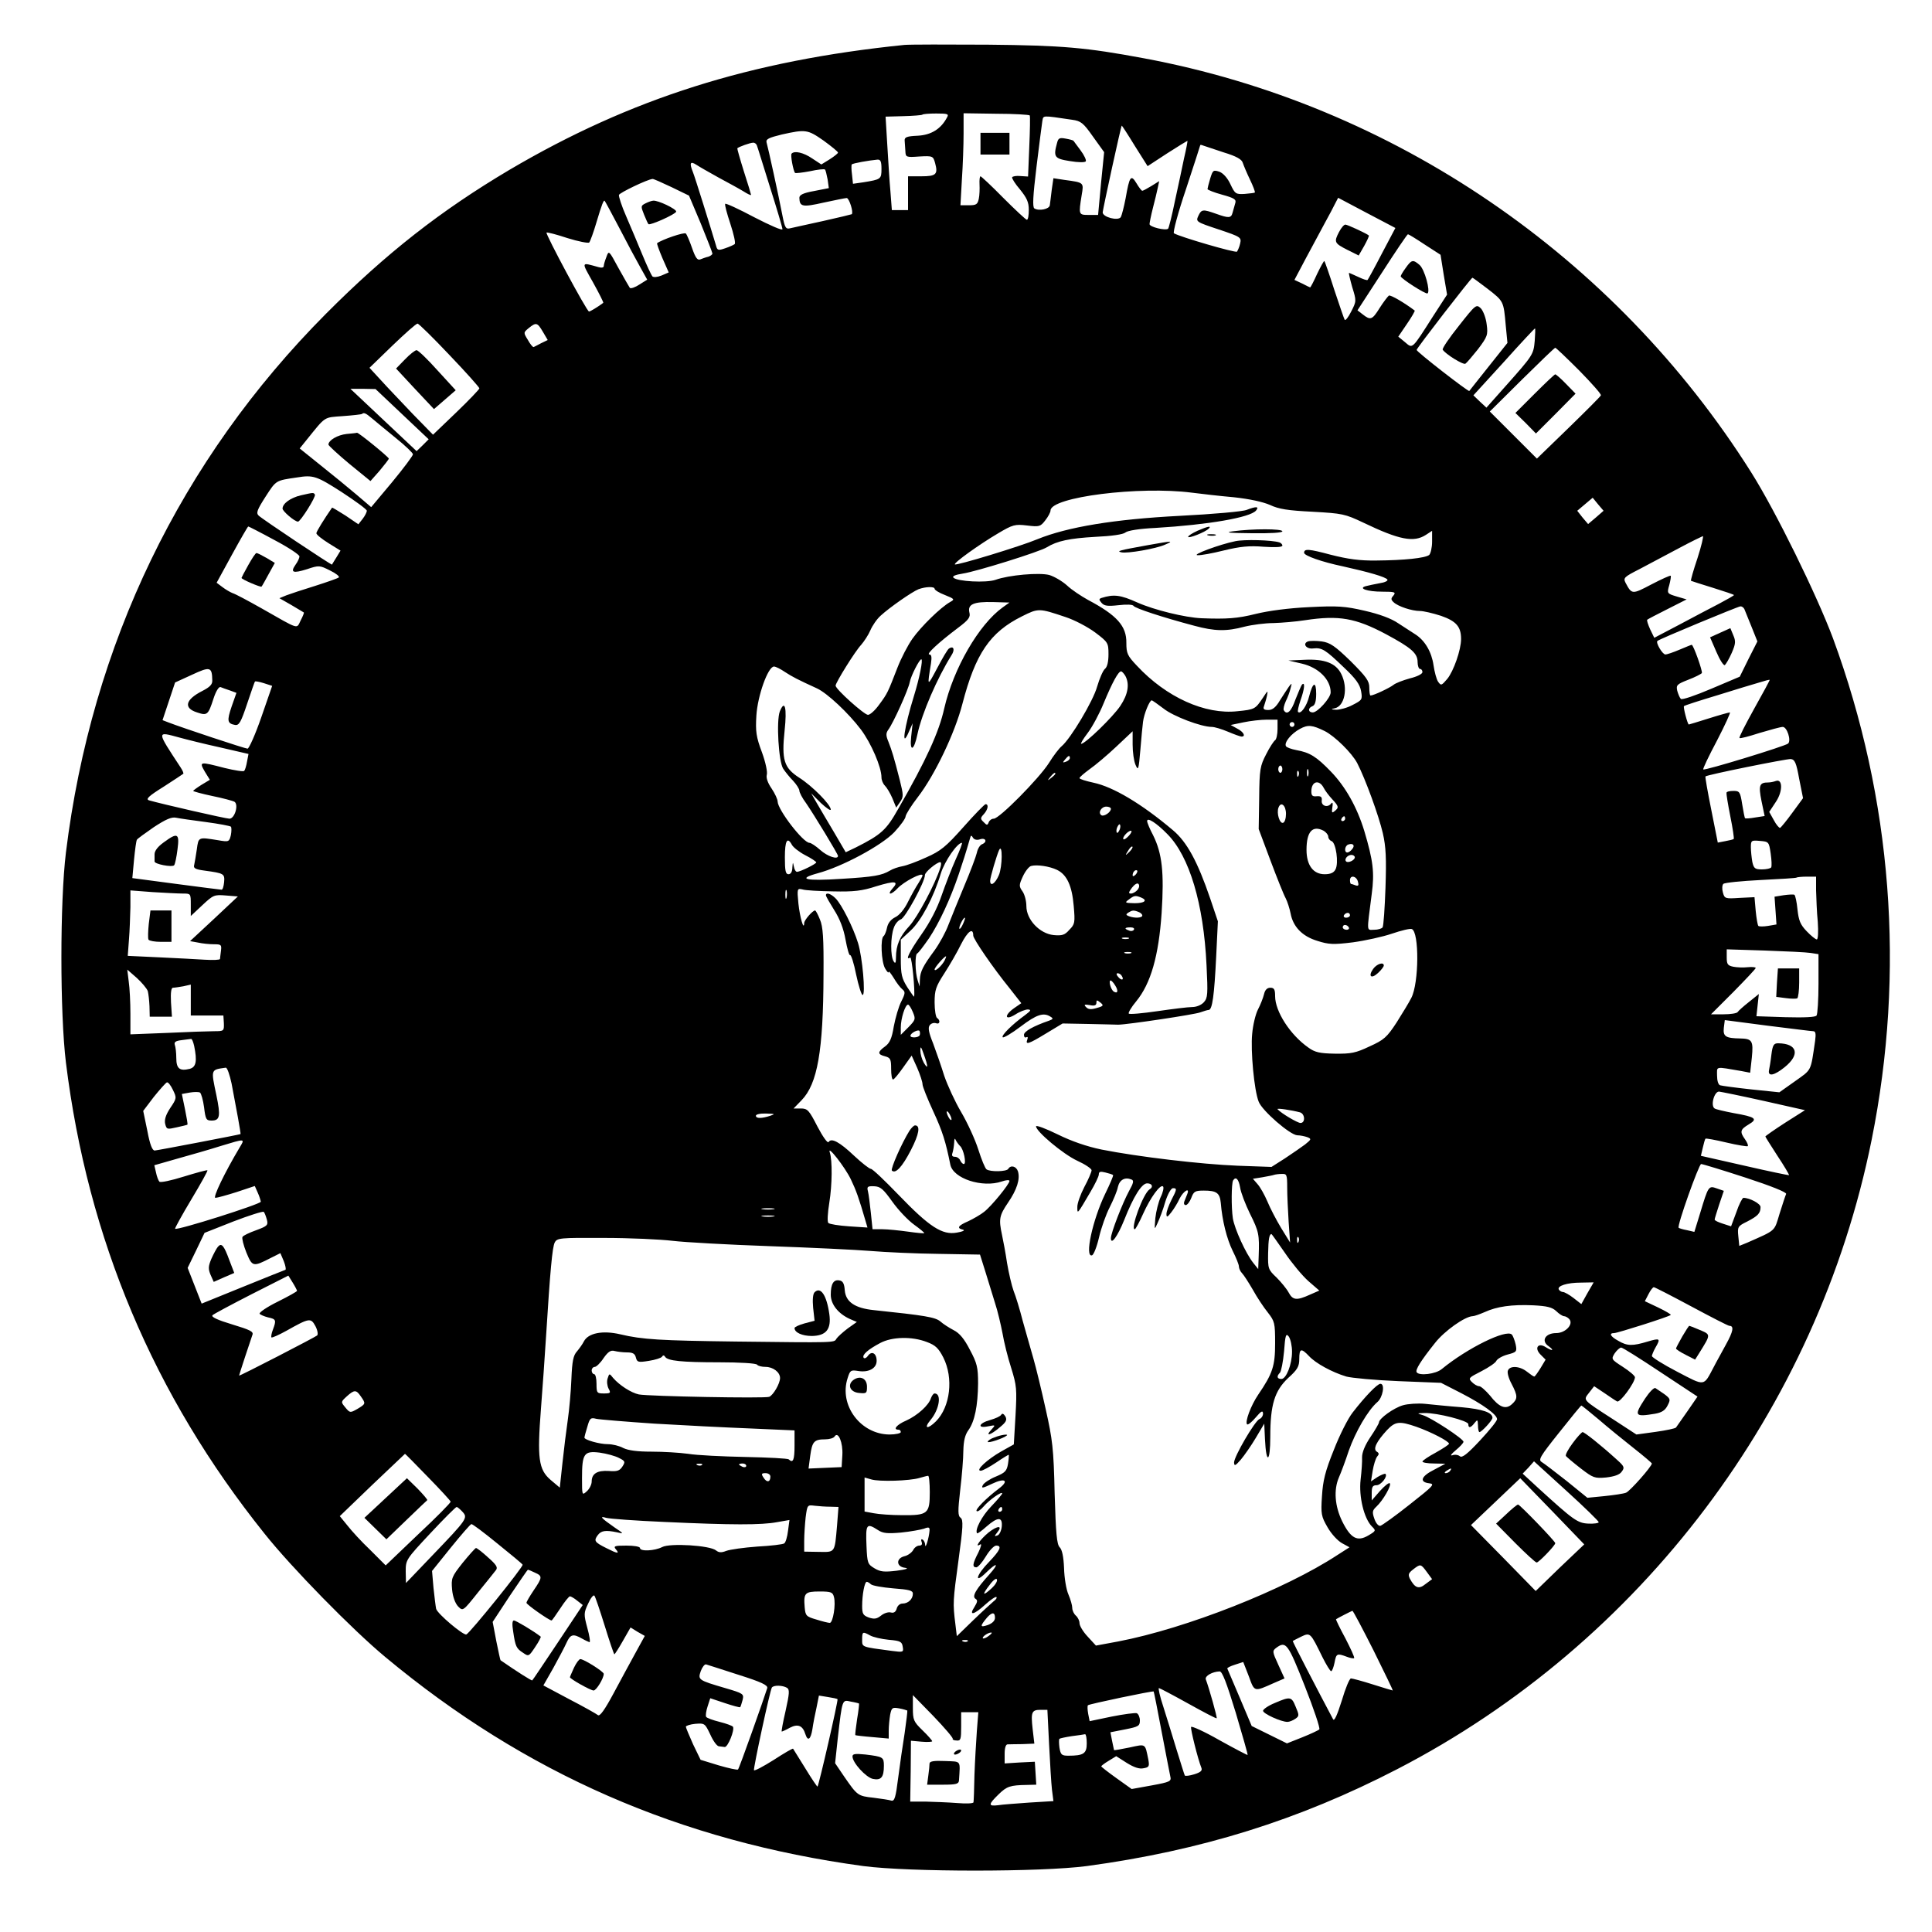 <?xml version="1.0" standalone="no"?>
<!DOCTYPE svg PUBLIC "-//W3C//DTD SVG 20010904//EN"
 "http://www.w3.org/TR/2001/REC-SVG-20010904/DTD/svg10.dtd">
<svg version="1.0" xmlns="http://www.w3.org/2000/svg"
 width="800pt" height="800pt" viewBox="0 0 800 800"
 preserveAspectRatio="xMidYMid meet">
<g transform="translate(0,800) scale(0.1,-0.1)"
fill="#000000" stroke="none">
<path d="M3745 7814 c-639 -65 -1134 -222 -1635 -517 -285 -169 -510 -345
-760 -596 -602 -605 -971 -1369 -1077 -2231 -25 -204 -25 -666 0 -870 90 -729
363 -1377 822 -1950 112 -141 365 -399 500 -511 580 -483 1222 -763 1980 -866
190 -25 735 -25 925 0 473 64 879 191 1285 401 1010 522 1740 1490 1965 2606
140 695 85 1411 -160 2077 -67 179 -236 524 -338 686 -566 898 -1484 1524
-2517 1716 -237 44 -333 53 -645 56 -168 1 -323 1 -345 -1z m176 -301 c-25
-47 -65 -72 -121 -75 -45 -2 -55 -6 -54 -20 1 -10 2 -30 3 -44 1 -25 3 -26 58
-22 55 3 57 2 65 -27 13 -47 4 -55 -57 -55 l-55 0 0 -70 0 -70 -34 0 -33 0 -6
78 c-4 42 -9 129 -13 193 l-7 116 73 2 c41 1 76 4 79 6 2 3 28 5 58 5 48 0 53
-2 44 -17z m343 9 c2 -4 1 -62 -2 -130 l-5 -123 -31 2 c-17 2 -33 -1 -35 -5
-2 -4 13 -28 33 -51 28 -35 36 -52 36 -84 0 -23 -3 -41 -8 -41 -4 0 -48 41
-97 90 -49 50 -92 90 -95 90 -3 0 -5 -15 -4 -33 1 -19 0 -46 -3 -60 -5 -23
-10 -27 -41 -27 l-35 0 6 107 c4 58 7 144 7 190 l0 84 135 -2 c74 0 137 -4
139 -7z m176 -18 c36 -5 46 -13 86 -70 l46 -64 -13 -130 -12 -130 -39 0 c-42
0 -42 1 -29 82 9 53 10 52 -71 63 l-46 7 -7 -48 c-3 -27 -7 -56 -8 -64 -2 -16
-45 -25 -64 -13 -8 6 -6 50 9 173 11 91 22 175 24 188 5 25 -5 25 124 6z m259
-108 l53 -84 81 53 c45 29 83 52 84 52 1 -1 -5 -34 -14 -72 -8 -39 -25 -119
-38 -178 -12 -59 -25 -110 -28 -114 -10 -9 -77 7 -77 19 0 5 6 36 14 67 8 31
17 68 20 83 l6 28 -32 -20 c-18 -11 -35 -20 -38 -20 -3 0 -14 14 -24 31 -23
38 -29 30 -45 -62 -7 -36 -16 -71 -20 -78 -11 -17 -76 0 -75 20 2 19 76 359
79 359 1 0 26 -38 54 -84z m-1289 22 c33 -24 60 -46 60 -50 0 -3 -16 -16 -35
-28 l-34 -21 -38 25 c-35 24 -73 33 -85 20 -6 -5 7 -72 14 -80 3 -2 30 1 62 7
31 7 59 10 62 7 3 -3 7 -21 11 -41 l5 -36 -61 -12 c-45 -8 -61 -16 -61 -28 1
-37 12 -40 100 -20 47 10 90 19 96 19 10 0 29 -59 21 -67 -2 -1 -55 -14 -118
-28 -63 -14 -124 -27 -136 -30 -19 -5 -23 1 -33 52 -15 79 -60 284 -66 304 -3
13 10 19 63 32 99 22 107 21 173 -25z m-276 -20 c3 -7 27 -86 55 -175 28 -88
51 -166 51 -172 0 -7 -52 16 -116 49 -64 34 -118 59 -121 56 -3 -3 7 -40 21
-82 14 -43 23 -81 18 -85 -4 -3 -21 -11 -39 -17 -29 -10 -33 -9 -38 11 -23 77
-88 286 -96 305 -15 37 -11 46 14 30 12 -8 54 -32 92 -53 39 -21 85 -46 103
-57 17 -11 32 -18 32 -15 0 2 -13 46 -30 98 -16 51 -28 94 -27 95 6 6 53 23
65 23 7 1 14 -5 16 -11z m1933 -29 c53 -16 75 -29 79 -43 4 -12 17 -43 30 -70
13 -27 22 -51 20 -53 -1 -2 -20 -4 -42 -6 -37 -2 -40 0 -59 40 -12 26 -30 46
-46 52 -25 8 -27 7 -38 -29 -6 -20 -11 -40 -11 -43 0 -3 27 -14 60 -23 51 -14
60 -20 55 -35 -3 -11 -8 -28 -11 -39 -6 -24 -16 -24 -69 -5 -54 19 -60 19 -73
-9 -11 -24 -9 -25 84 -56 93 -31 95 -33 89 -59 -3 -14 -10 -29 -13 -33 -6 -6
-236 61 -261 76 -5 3 17 86 50 183 32 98 59 180 59 182 0 2 6 1 13 -2 6 -2 45
-15 84 -28z m-1417 -68 c0 -43 -2 -44 -76 -56 l-42 -6 -4 38 c-3 21 -3 40 -1
42 3 5 73 17 106 20 13 1 17 -7 17 -38z m-869 -76 l72 -35 49 -116 c26 -64 48
-120 48 -124 0 -4 -8 -10 -17 -13 -10 -2 -25 -8 -33 -11 -12 -5 -20 6 -34 46
-10 29 -22 57 -26 61 -6 7 -99 -25 -119 -40 -2 -1 8 -29 22 -62 l26 -59 -30
-13 c-18 -7 -33 -8 -38 -3 -4 5 -23 45 -41 89 -18 44 -48 115 -67 159 -19 43
-32 84 -30 89 3 9 117 64 139 66 3 1 39 -15 79 -34z m2941 -275 c-30 -58 -57
-107 -59 -109 -2 -3 -19 3 -38 12 -20 9 -37 17 -39 17 -2 0 4 -26 13 -58 18
-58 18 -59 -4 -102 -12 -24 -24 -39 -27 -34 -3 5 -22 61 -43 124 -20 63 -39
117 -41 119 -2 2 -15 -22 -30 -53 -14 -31 -27 -56 -29 -56 -1 0 -16 7 -33 16
l-32 15 46 87 c26 48 61 114 79 147 18 33 38 70 44 83 l12 23 119 -63 118 -62
-56 -106z m-3157 105 c31 -60 70 -133 86 -161 l29 -52 -32 -20 c-18 -12 -36
-18 -40 -14 -3 4 -24 41 -47 82 -40 74 -40 74 -50 46 -6 -15 -11 -32 -11 -38
0 -6 -9 -8 -22 -4 -73 20 -72 25 -22 -64 25 -45 44 -83 42 -84 -21 -16 -54
-36 -59 -36 -9 0 -181 321 -176 327 3 2 42 -8 87 -23 45 -14 86 -22 90 -18 4
5 18 43 30 84 22 74 30 94 34 88 2 -2 29 -52 61 -113z m3335 -68 l65 -42 13
-82 14 -83 -59 -91 c-88 -138 -83 -133 -115 -106 l-28 23 36 53 c20 29 34 54
32 55 -42 32 -100 66 -107 62 -5 -4 -22 -26 -38 -51 -31 -50 -38 -52 -70 -27
l-22 17 102 157 c56 87 104 158 107 158 3 0 34 -19 70 -43z m260 -183 c67 -52
66 -51 75 -152 l7 -72 -78 -98 c-42 -53 -79 -99 -80 -101 -4 -4 -218 162 -218
170 -1 6 226 299 231 299 2 0 30 -21 63 -46z m-4298 -275 c68 -71 123 -133
123 -137 0 -4 -43 -49 -96 -100 l-96 -92 -85 87 c-46 49 -106 111 -131 139
l-47 51 95 92 c52 50 98 91 104 91 5 0 65 -59 133 -131z m386 97 l20 -34 -27
-13 c-14 -7 -28 -15 -31 -16 -3 -2 -14 11 -24 29 -19 31 -19 31 4 50 30 24 35
23 58 -16z m4107 -37 c-5 -57 -7 -60 -120 -187 l-80 -90 -27 25 -27 26 126
138 c69 77 127 139 129 139 2 0 1 -23 -1 -51z m184 -123 c51 -52 92 -98 90
-103 -2 -5 -63 -66 -135 -136 l-130 -126 -97 97 -98 98 133 132 c73 72 135
132 138 132 3 0 47 -42 99 -94z m-4874 -181 l110 -104 -25 -25 -25 -24 -137
129 -137 129 52 0 52 -1 110 -104z m-124 -18 c14 -12 58 -48 97 -80 40 -32 72
-63 72 -68 0 -6 -39 -58 -86 -115 l-87 -104 -61 52 c-33 28 -100 83 -148 121
l-87 70 29 36 c80 99 69 92 150 98 41 3 77 7 79 9 8 7 16 3 42 -19z m-127
-304 c58 -38 105 -72 105 -78 0 -5 -7 -20 -17 -33 l-18 -23 -53 36 c-30 19
-55 34 -56 33 -32 -46 -65 -99 -65 -106 0 -6 23 -24 50 -41 l50 -31 -17 -28
c-9 -15 -18 -28 -18 -30 -2 -3 -287 187 -304 203 -11 11 -7 23 29 79 44 68 41
66 130 79 67 11 81 6 184 -60z m3521 -3 c39 -5 117 -14 174 -19 65 -7 120 -19
150 -32 36 -17 74 -23 176 -28 124 -7 134 -9 210 -45 150 -72 209 -83 259 -51
l26 17 0 -45 c0 -24 -6 -49 -12 -55 -17 -13 -103 -22 -218 -23 -71 -1 -119 6
-190 24 -90 24 -110 26 -110 8 0 -12 74 -38 160 -56 108 -24 178 -44 185 -55
3 -5 -11 -12 -32 -15 -21 -4 -46 -9 -57 -12 -34 -9 5 -23 68 -23 52 0 57 -2
46 -16 -11 -12 -11 -17 1 -28 18 -17 75 -36 109 -36 14 0 53 -9 87 -20 63 -22
83 -45 83 -96 0 -45 -31 -133 -57 -165 -24 -28 -26 -29 -38 -12 -7 10 -15 41
-19 68 -8 56 -36 103 -75 128 -14 9 -46 30 -71 46 -29 20 -78 38 -139 52 -82
19 -112 21 -230 15 -85 -4 -168 -15 -221 -28 -76 -19 -120 -22 -225 -18 -68 3
-195 34 -265 65 -71 32 -98 35 -149 19 -11 -4 -11 -7 0 -20 11 -13 25 -15 70
-10 34 4 60 3 63 -3 7 -10 119 -47 251 -82 85 -23 133 -24 208 -4 32 8 86 15
120 15 34 1 94 6 132 12 139 21 208 9 334 -58 106 -57 131 -79 131 -116 0 -15
5 -28 10 -28 6 0 10 -6 10 -13 0 -8 -23 -19 -52 -26 -29 -8 -60 -20 -68 -27
-15 -12 -82 -44 -95 -44 -3 0 -5 15 -5 33 0 27 -12 44 -77 109 -65 63 -85 77
-120 82 -23 3 -48 3 -57 0 -24 -9 -7 -33 22 -29 36 4 50 -5 126 -78 50 -47 67
-71 72 -99 6 -35 4 -37 -35 -57 -22 -12 -53 -20 -68 -20 -22 1 -23 3 -7 6 42
8 57 84 28 142 -22 45 -69 63 -152 59 l-67 -3 56 -13 c69 -16 119 -66 119
-119 0 -23 -54 -83 -74 -83 -20 0 -21 19 -1 26 10 4 15 20 15 51 0 54 -14 49
-29 -10 -10 -41 -35 -76 -46 -65 -3 3 2 24 10 48 17 47 20 79 6 65 -4 -6 -16
-34 -27 -62 -17 -49 -35 -66 -48 -44 -3 5 1 21 8 37 8 16 17 40 20 54 6 22 6
23 -6 8 -7 -10 -24 -36 -38 -58 -17 -29 -31 -40 -48 -40 -18 0 -23 4 -18 16 3
9 9 28 12 42 5 25 4 24 -17 -8 -31 -46 -33 -48 -105 -55 -134 -15 -295 58
-416 188 -40 42 -44 52 -44 95 1 69 -38 114 -159 178 -27 15 -67 41 -87 60
-20 18 -53 37 -73 43 -41 11 -168 0 -223 -20 -38 -13 -158 -7 -174 9 -6 6 7
12 39 17 54 8 318 90 348 109 42 26 94 37 200 43 67 3 116 10 125 18 9 8 59
16 125 19 217 13 392 43 416 72 14 17 1 18 -38 3 -15 -7 -140 -18 -278 -25
-271 -14 -465 -46 -590 -97 -69 -29 -335 -110 -341 -104 -6 6 103 84 178 128
62 37 71 39 121 33 50 -6 55 -5 75 21 12 15 22 34 22 41 0 56 368 102 585 74z
m1673 -103 l-32 -27 -23 27 -22 28 32 27 32 27 22 -27 23 -27 -32 -28z m-5472
-93 c57 -30 104 -61 104 -68 0 -6 -7 -22 -16 -34 -23 -33 -11 -37 47 -19 50
17 53 16 95 -5 25 -12 41 -25 37 -29 -5 -4 -48 -19 -98 -35 -49 -15 -103 -33
-119 -39 l-29 -12 49 -28 c27 -16 50 -30 52 -31 2 -1 -4 -16 -13 -33 -18 -36
-2 -41 -162 50 -55 31 -109 60 -120 63 -10 4 -29 15 -42 25 l-24 18 64 117
c35 64 65 116 67 116 2 0 51 -25 108 -56z m5893 -75 c-17 -50 -29 -93 -27 -94
2 -1 42 -14 91 -29 48 -15 87 -28 87 -30 0 -2 -28 -18 -62 -36 -35 -18 -109
-57 -165 -87 l-103 -54 -17 35 c-9 20 -15 38 -12 40 2 2 40 22 84 44 l79 40
-41 12 c-40 12 -41 13 -31 47 5 19 8 37 6 39 -2 2 -38 -14 -80 -36 -80 -42
-81 -42 -107 7 -10 20 -6 24 57 56 37 20 110 58 162 86 52 28 98 50 101 51 4
0 -6 -41 -22 -91z m-3159 -127 c0 -5 19 -17 43 -26 40 -16 41 -18 21 -29 -39
-22 -120 -101 -156 -152 -19 -27 -47 -81 -62 -120 -40 -103 -41 -106 -75 -152
-17 -24 -38 -43 -47 -43 -15 0 -134 106 -134 121 0 12 81 143 106 169 12 14
30 41 38 60 8 19 27 47 43 61 37 34 129 98 156 109 29 11 67 12 67 2z m282
-77 c-99 -71 -204 -253 -242 -418 -22 -99 -75 -215 -191 -417 -49 -87 -70
-106 -175 -159 l-42 -20 -48 82 c-27 45 -59 100 -72 122 l-23 40 40 -40 c23
-21 41 -34 41 -27 0 20 -77 98 -131 132 -63 41 -73 73 -60 196 10 93 1 130
-20 78 -15 -39 -5 -208 14 -237 8 -12 26 -35 41 -50 14 -15 26 -34 26 -41 0
-7 12 -31 28 -52 33 -48 132 -211 132 -218 0 -17 -44 -2 -73 24 -19 17 -39 30
-45 30 -26 0 -131 136 -132 171 0 9 -11 33 -25 54 -16 23 -23 44 -20 56 4 11
-5 53 -20 94 -24 64 -27 86 -23 152 5 82 48 203 73 203 7 0 27 -10 46 -23 31
-20 50 -30 133 -68 42 -20 129 -101 181 -170 42 -56 85 -155 85 -198 0 -11 6
-26 14 -34 8 -8 22 -31 31 -52 l16 -39 16 23 c15 22 14 29 -1 90 -25 98 -33
123 -47 159 -11 26 -11 36 -1 50 22 30 83 166 89 197 5 27 40 95 48 95 8 0 -8
-79 -30 -150 -41 -132 -55 -228 -21 -149 l15 34 -6 -55 c-7 -67 12 -59 26 10
18 85 81 231 141 327 15 23 9 40 -10 28 -6 -3 -28 -41 -50 -83 -41 -77 -41
-77 -25 21 4 27 2 37 -7 37 -14 1 39 50 120 111 44 33 51 44 46 63 -8 34 18
45 98 43 l68 -2 -28 -20z m3071 -7 c3 -7 16 -40 30 -74 l24 -60 -37 -73 -36
-73 -118 -50 c-66 -28 -121 -47 -126 -42 -5 5 -11 20 -15 34 -5 23 -1 27 45
45 29 11 54 24 57 28 4 7 -35 117 -42 117 -2 0 -24 -9 -50 -20 -26 -11 -52
-20 -59 -20 -12 0 -41 49 -33 56 6 7 332 142 343 143 7 1 14 -5 17 -11z
m-2811 -33 c37 -12 92 -41 123 -64 53 -40 55 -43 55 -90 0 -31 -5 -53 -15 -61
-8 -7 -22 -39 -32 -73 -16 -59 -110 -216 -147 -247 -10 -8 -34 -39 -53 -70
-41 -64 -205 -230 -228 -230 -9 0 -18 -7 -21 -15 -5 -13 -8 -13 -21 1 -14 13
-14 17 1 33 17 19 21 41 7 41 -4 0 -46 -43 -92 -95 -72 -81 -94 -99 -153 -125
-37 -17 -82 -34 -100 -37 -17 -3 -40 -11 -51 -18 -34 -20 -66 -26 -200 -34
-150 -10 -187 -1 -99 23 101 27 263 114 317 170 26 28 47 57 47 66 1 8 23 44
51 80 70 91 153 265 184 385 54 208 114 297 247 363 68 34 70 34 180 -3z
m-3533 -262 c1 -17 -10 -28 -41 -44 -71 -36 -79 -71 -22 -89 42 -14 46 -11 68
57 10 31 22 50 29 48 7 -3 24 -9 39 -14 l27 -10 -20 -57 c-20 -59 -18 -70 15
-76 16 -2 24 12 49 87 17 50 31 92 33 93 1 2 18 -1 37 -7 l34 -11 -45 -130
c-25 -72 -51 -130 -57 -130 -10 0 -269 86 -326 108 l-26 10 26 78 26 78 70 32
c75 35 83 33 84 -23z m3781 18 c18 -34 11 -76 -21 -124 -30 -45 -145 -157
-162 -157 -4 0 8 20 27 45 19 25 49 81 66 123 36 87 61 132 72 132 4 0 12 -9
18 -19z m2604 -135 c-36 -65 -64 -119 -61 -122 2 -3 40 7 83 21 44 13 87 25
96 25 18 0 36 -57 22 -69 -13 -11 -346 -113 -351 -107 -3 2 23 56 57 120 33
64 57 116 53 116 -4 0 -44 -11 -88 -25 -44 -14 -81 -25 -82 -25 -5 0 -24 72
-20 76 2 3 65 23 138 45 74 23 152 47 174 53 22 7 41 12 43 11 1 -1 -28 -55
-64 -119z m-2446 0 c40 -32 156 -76 200 -76 11 0 41 -9 67 -20 26 -11 51 -20
56 -20 19 0 8 20 -18 33 l-27 15 53 11 c28 6 72 11 96 11 l45 0 0 -39 c0 -22
-5 -43 -10 -46 -6 -4 -23 -30 -37 -58 -25 -48 -28 -62 -29 -181 l-2 -129 49
-131 c27 -72 55 -142 63 -156 7 -14 16 -42 20 -62 10 -55 48 -95 111 -114 47
-15 66 -16 147 -6 51 7 124 23 162 36 38 13 75 22 82 19 31 -12 30 -223 -2
-285 -9 -18 -37 -64 -61 -102 -40 -61 -52 -72 -112 -99 -57 -27 -76 -31 -144
-30 -63 1 -83 6 -109 25 -76 53 -138 150 -138 213 0 28 -4 35 -20 35 -13 0
-22 -9 -26 -27 -4 -16 -15 -44 -25 -63 -10 -19 -21 -65 -24 -101 -7 -69 8
-234 27 -281 14 -37 130 -138 160 -139 12 0 31 -4 42 -8 17 -7 16 -9 -10 -30
-16 -12 -54 -38 -84 -58 l-55 -35 -140 5 c-151 6 -413 37 -564 67 -62 13 -123
34 -182 63 -49 24 -89 39 -89 33 0 -21 112 -115 170 -142 33 -15 60 -33 60
-40 0 -6 -13 -38 -30 -69 -16 -31 -30 -69 -29 -84 0 -29 -1 -31 54 63 19 32
35 65 35 73 0 12 7 13 27 8 16 -4 30 -8 32 -11 2 -2 -13 -37 -33 -78 -52 -108
-86 -264 -54 -254 7 3 20 36 29 75 9 39 29 95 44 124 15 30 31 67 34 84 7 30
29 42 56 31 11 -4 9 -14 -10 -48 -27 -50 -75 -173 -75 -195 0 -31 28 8 55 75
39 99 73 152 95 152 21 0 27 -15 10 -25 -26 -16 -81 -166 -61 -165 3 0 19 29
34 63 31 69 72 125 83 114 4 -4 0 -24 -10 -44 -9 -20 -19 -59 -22 -87 -4 -50
-4 -50 9 -21 8 17 23 56 32 88 10 32 24 57 32 57 17 0 17 -4 -7 -50 -11 -22
-20 -47 -20 -57 0 -15 4 -14 20 7 11 14 27 40 35 58 16 31 43 47 31 17 -3 -8
-9 -22 -12 -30 -3 -8 -1 -15 6 -15 6 0 17 14 23 30 10 27 16 30 52 30 53 0 66
-10 70 -51 6 -74 25 -149 49 -198 14 -28 26 -57 26 -65 0 -8 6 -21 13 -28 7
-7 27 -38 45 -69 17 -31 45 -73 62 -94 28 -36 30 -43 30 -127 0 -94 -10 -125
-70 -213 -30 -44 -56 -113 -46 -123 4 -3 20 10 36 29 22 26 29 30 30 16 0 -10
-7 -20 -15 -23 -19 -8 -105 -155 -105 -180 1 -16 5 -14 28 12 15 18 43 58 62
90 l35 59 3 -65 c5 -105 22 -97 22 11 0 133 18 190 74 243 39 35 46 48 46 79
0 44 8 46 41 11 27 -29 94 -66 154 -84 22 -6 119 -15 216 -19 l176 -7 84 -43
c89 -46 147 -88 148 -107 1 -7 -31 -46 -70 -88 -53 -57 -75 -74 -84 -66 -7 6
-21 8 -31 4 -11 -3 -5 5 14 21 17 14 32 30 32 35 0 12 -134 100 -168 110 -26
8 -26 8 7 9 52 1 181 -32 181 -46 0 -18 10 -16 26 5 12 15 13 14 14 -10 0 -16
3 -28 6 -28 9 0 54 49 54 59 0 22 -40 36 -128 44 -54 4 -121 11 -151 14 -30 3
-72 0 -92 -6 -38 -11 -99 -55 -99 -71 0 -4 -16 -32 -35 -60 -23 -34 -35 -64
-35 -84 1 -17 -2 -59 -6 -93 -8 -70 14 -161 47 -194 17 -17 17 -18 -15 -37
-46 -27 -73 -12 -108 58 -31 63 -36 131 -14 182 8 18 27 68 41 111 28 79 79
167 118 201 23 19 33 76 13 76 -13 0 -64 -53 -115 -119 -19 -24 -54 -93 -78
-155 -36 -89 -45 -127 -49 -191 -5 -74 -3 -84 23 -129 16 -28 42 -56 60 -66
l31 -17 -50 -32 c-218 -143 -626 -304 -908 -358 l-92 -17 -34 37 c-19 20 -34
45 -34 56 0 10 -7 24 -15 31 -8 7 -15 21 -15 32 0 10 -7 35 -16 56 -9 20 -17
69 -18 109 -2 47 -8 76 -18 86 -12 12 -16 57 -21 224 -4 185 -9 223 -37 348
-17 77 -40 172 -51 210 -11 39 -31 108 -44 155 -12 47 -29 103 -38 125 -8 22
-20 74 -27 115 -6 41 -16 94 -21 117 -14 65 -11 80 25 133 37 54 51 98 41 130
-7 21 -30 27 -40 10 -7 -12 -75 -13 -90 -2 -6 4 -21 41 -34 82 -13 41 -45 111
-71 155 -26 44 -57 112 -70 150 -12 39 -33 99 -46 134 -19 47 -22 66 -14 76 6
8 18 11 26 8 16 -6 19 12 4 22 -5 3 -10 32 -10 64 0 51 5 66 40 120 22 34 54
89 70 122 27 53 50 70 50 35 0 -14 82 -134 152 -220 l47 -60 -29 -20 c-43 -30
-40 -54 4 -27 18 12 42 21 52 21 15 -1 13 -5 -11 -23 -54 -39 -100 -85 -93
-92 3 -4 37 16 74 44 66 50 95 60 124 41 12 -7 11 -10 -5 -16 -67 -23 -105
-45 -105 -59 0 -9 4 -13 10 -10 6 3 7 -1 4 -9 -9 -24 4 -20 78 25 l68 41 107
-2 c60 -1 115 -3 123 -3 36 0 317 42 340 51 14 5 30 10 35 10 15 1 23 59 31
222 l7 145 -32 95 c-52 152 -96 234 -155 283 -129 109 -247 179 -328 196 -32
7 -58 15 -58 19 0 4 19 20 42 37 23 16 73 58 110 93 l68 64 0 -55 c0 -31 5
-68 12 -84 11 -26 13 -21 20 62 4 50 9 102 11 116 4 33 27 89 36 89 3 0 25
-16 49 -34z m542 -66 c0 -5 -4 -10 -10 -10 -5 0 -10 5 -10 10 0 6 5 10 10 10
6 0 10 -4 10 -10z m125 -27 c42 -21 113 -91 135 -133 34 -66 89 -217 106 -290
13 -57 15 -104 11 -226 -3 -84 -8 -158 -12 -164 -3 -5 -19 -10 -35 -10 -32 0
-31 -16 -10 148 12 89 6 138 -31 262 -30 98 -78 183 -138 245 -60 62 -87 79
-143 89 -21 4 -40 11 -43 16 -9 15 21 52 58 72 33 18 51 16 102 -9z m-4742
-27 c29 -8 105 -27 169 -41 l117 -27 -6 -31 c-3 -18 -8 -35 -12 -39 -3 -4 -40
2 -81 12 -104 27 -106 27 -82 -15 l21 -34 -35 -21 c-19 -12 -34 -23 -34 -25 0
-2 36 -12 79 -21 44 -9 85 -20 92 -24 18 -12 1 -70 -21 -70 -15 0 -281 61
-333 76 -15 5 -1 18 60 56 43 28 80 52 82 54 2 2 -3 14 -11 26 -101 154 -101
150 -5 124z m3687 -85 c0 -5 -7 -12 -16 -15 -14 -5 -15 -4 -4 9 14 17 20 19
20 6z m3020 -86 l16 -80 -44 -60 c-24 -33 -47 -61 -51 -63 -4 -1 -16 13 -26
32 l-19 34 27 41 c30 44 29 98 0 87 -8 -3 -22 -6 -31 -6 -37 0 -41 -12 -28
-77 l13 -62 -39 -6 c-22 -4 -41 -5 -42 -3 -2 1 -7 28 -12 58 -8 51 -11 55 -36
55 -16 0 -29 -3 -29 -8 -1 -4 6 -48 16 -98 10 -49 16 -91 14 -93 -2 -2 -18 -6
-35 -9 l-31 -6 -27 136 c-15 74 -26 137 -24 138 7 7 335 73 353 72 17 -2 23
-15 35 -82z m-2140 40 c0 -8 -4 -15 -8 -15 -5 0 -9 7 -9 15 0 8 4 15 9 15 4 0
8 -7 8 -15z m107 -27 c-3 -7 -5 -2 -5 12 0 14 2 19 5 13 2 -7 2 -19 0 -25z
m-40 0 c-3 -8 -6 -5 -6 6 -1 11 2 17 5 13 3 -3 4 -12 1 -19z m-1007 8 c0 -2
-8 -10 -17 -17 -16 -13 -17 -12 -4 4 13 16 21 21 21 13z m1111 -58 c6 -12 22
-33 35 -47 28 -30 29 -35 10 -50 -11 -9 -12 -6 -9 16 3 16 1 23 -4 17 -14 -20
-42 -12 -40 10 2 16 -3 20 -20 19 -18 -2 -23 2 -23 20 0 42 32 51 51 15z
m-156 -108 c0 -18 -5 -35 -12 -37 -14 -5 -28 40 -19 63 10 27 31 9 31 -26z
m-725 21 c0 -14 -28 -33 -39 -27 -16 10 -1 36 20 36 10 0 19 -4 19 -9z m-3747
-55 c53 -7 100 -16 103 -19 3 -3 3 -19 0 -35 -7 -28 -8 -29 -54 -21 -81 13
-80 14 -87 -38 -4 -27 -9 -56 -11 -65 -4 -13 5 -18 43 -23 81 -11 84 -13 81
-48 -2 -18 -6 -32 -11 -31 -4 0 -89 11 -188 24 l-181 24 7 76 c4 41 9 79 12
83 2 4 34 27 70 52 49 32 73 43 92 39 14 -3 70 -11 124 -18z m4717 14 c0 -5
-5 -10 -11 -10 -5 0 -7 5 -4 10 3 6 8 10 11 10 2 0 4 -4 4 -10z m-736 -64 c91
-92 150 -288 162 -543 6 -120 5 -135 -11 -153 -11 -12 -31 -20 -49 -20 -17 0
-81 -8 -143 -17 -62 -9 -116 -14 -119 -10 -3 3 10 26 31 51 60 73 93 188 105
365 11 169 2 247 -35 322 -14 26 -25 53 -25 59 0 17 38 -7 84 -54z m-198 18
c-4 -9 -9 -15 -11 -12 -3 3 -3 13 1 22 4 9 9 15 11 12 3 -3 3 -13 -1 -22z
m845 -4 c10 -6 19 -17 19 -24 0 -8 6 -16 14 -19 18 -7 30 -91 16 -117 -7 -14
-21 -20 -45 -20 -47 0 -75 37 -75 101 0 76 25 103 71 79z m-806 -20 c-10 -11
-20 -18 -23 -15 -7 6 18 35 31 35 5 0 2 -9 -8 -20z m-616 -15 c24 7 30 -12 7
-21 -8 -3 -18 -19 -21 -35 -4 -17 -27 -78 -52 -137 -25 -59 -54 -132 -66 -162
-11 -30 -37 -77 -57 -105 -48 -65 -60 -88 -61 -122 l-1 -28 -8 25 c-11 34 -12
108 -2 112 5 2 26 30 49 63 43 65 88 162 123 265 19 57 27 81 47 150 3 12 6
12 12 1 5 -8 17 -11 30 -6z m-780 -23 c5 -10 30 -30 55 -43 26 -13 46 -27 46
-30 0 -6 -66 -39 -80 -39 -5 0 -11 10 -13 23 -4 19 -4 18 -6 -5 0 -18 -7 -28
-16 -28 -12 0 -15 14 -15 70 0 69 10 87 29 52z m4053 -36 c4 -28 5 -53 2 -58
-3 -4 -20 -8 -38 -8 -29 0 -34 4 -40 31 -3 17 -6 45 -6 61 0 28 2 29 37 26 37
-3 38 -4 45 -52z m-3374 -23 c-17 -38 -43 -105 -59 -151 -18 -53 -48 -111 -84
-162 -51 -73 -68 -109 -46 -95 7 4 21 -143 16 -162 -1 -1 -13 16 -28 39 -23
37 -27 52 -27 120 l0 77 41 38 c43 40 95 137 125 237 16 51 68 126 87 126 3 0
-8 -30 -25 -67z m1641 41 c-6 -8 -15 -14 -20 -14 -14 0 -11 28 4 33 20 7 29
-4 16 -19z m-923 -12 c-17 -16 -18 -16 -5 5 7 12 15 20 18 17 3 -2 -3 -12 -13
-22z m-540 -96 c-15 -35 -36 -49 -36 -23 0 14 27 105 37 127 15 31 14 -69 -1
-104z m1474 74 c0 -12 -28 -25 -36 -17 -9 9 6 27 22 27 8 0 14 -5 14 -10z
m-1716 -42 c-21 -68 -96 -208 -129 -243 -39 -42 -55 -79 -55 -130 0 -23 -3
-27 -10 -15 -13 20 -13 100 1 138 5 16 19 32 29 35 18 5 100 155 100 184 0 12
48 52 63 53 5 0 5 -10 1 -22z m483 -10 c41 -20 62 -66 69 -149 6 -69 5 -76
-18 -99 -19 -22 -30 -25 -65 -22 -58 6 -113 64 -113 120 0 21 -7 48 -16 61
-15 21 -15 26 1 61 10 22 25 41 34 44 24 7 77 -1 108 -16z m325 -20 c-7 -7
-12 -8 -12 -2 0 6 3 14 7 17 3 4 9 5 12 2 2 -3 -1 -11 -7 -17z m-882 -3 c0 -3
-8 -18 -17 -32 -10 -15 -29 -49 -43 -77 -15 -31 -36 -56 -53 -64 -18 -9 -30
-24 -34 -43 -3 -16 -10 -32 -14 -35 -14 -8 -10 -107 6 -134 8 -14 14 -20 15
-15 0 6 9 -6 21 -25 11 -19 27 -40 36 -47 12 -10 12 -16 -5 -50 -11 -21 -24
-67 -31 -103 -8 -50 -17 -69 -36 -83 -32 -23 -32 -33 0 -41 22 -6 25 -12 25
-51 0 -25 3 -45 8 -45 4 0 23 23 42 50 l35 49 23 -51 c12 -28 22 -58 22 -68 0
-9 20 -59 44 -111 39 -84 52 -127 71 -221 11 -58 133 -98 214 -70 17 6 31 7
31 2 0 -13 -75 -105 -105 -128 -15 -12 -45 -29 -66 -39 -42 -18 -49 -29 -21
-35 9 -3 -2 -8 -26 -12 -60 -11 -113 23 -241 156 -57 59 -108 108 -115 108 -6
0 -37 24 -69 54 -60 57 -95 76 -106 57 -4 -6 -24 22 -46 64 -35 68 -41 75 -69
75 l-30 0 33 34 c66 68 90 204 91 521 1 151 -2 198 -15 228 -8 20 -17 37 -20
37 -10 0 -45 -40 -45 -52 -1 -35 -18 24 -24 81 -6 62 -5 63 17 58 12 -4 69 -7
127 -8 85 -2 120 2 178 21 79 24 96 22 67 -10 -10 -11 -14 -20 -8 -20 5 0 18
9 29 21 26 28 104 69 104 54z m1803 -26 c4 -15 2 -19 -10 -15 -8 3 -17 6 -19
6 -2 0 -4 7 -4 15 0 23 27 18 33 -6z m1897 -36 c1 -32 3 -91 7 -130 3 -42 1
-73 -4 -73 -5 0 -24 15 -42 34 -26 27 -33 44 -38 90 -3 31 -9 59 -13 61 -4 2
-24 1 -45 -2 l-37 -6 4 -57 4 -58 -35 -6 c-19 -3 -37 -3 -40 0 -3 3 -8 31 -11
62 l-5 57 -62 -3 c-60 -4 -62 -3 -69 23 -4 14 -3 30 2 35 5 5 74 12 154 16 80
4 147 8 149 10 2 2 22 4 43 4 l38 0 0 -57z m-2810 2 c-7 -8 -19 -15 -27 -15
-11 0 -10 5 4 24 11 14 22 21 27 16 5 -6 4 -15 -4 -25z m-1453 -32 c-3 -10 -5
-4 -5 12 0 17 2 24 5 18 2 -7 2 -21 0 -30z m-2500 17 c33 0 33 0 33 -46 l0
-47 48 45 c45 42 49 44 97 40 l50 -4 -99 -93 -99 -92 33 -6 c18 -4 47 -7 66
-7 30 0 32 -2 29 -27 -2 -16 -4 -31 -4 -34 -1 -4 -29 -5 -63 -3 -35 2 -121 7
-191 10 l-128 6 5 67 c3 36 5 97 6 135 l0 69 92 -7 c50 -3 106 -6 125 -6z
m3967 -16 c30 -12 16 -24 -26 -24 -40 1 -42 2 -24 15 22 17 27 18 50 9z m-10
-60 c9 -3 16 -10 16 -15 0 -10 -31 -12 -55 -3 -13 5 -14 8 -3 15 16 10 22 11
42 3z m876 -14 c0 -5 -7 -10 -16 -10 -8 0 -12 5 -9 10 3 6 10 10 16 10 5 0 9
-4 9 -10z m-1602 -35 c-6 -14 -13 -23 -15 -21 -5 5 15 46 22 46 3 0 -1 -11 -7
-25z m1597 -15 c3 -5 -1 -10 -9 -10 -9 0 -16 5 -16 10 0 6 4 10 9 10 6 0 13
-4 16 -10z m-890 -10 c-3 -5 -12 -7 -20 -3 -21 7 -19 13 6 13 11 0 18 -4 14
-10z m-22 -37 c-7 -2 -19 -2 -25 0 -7 3 -2 5 12 5 14 0 19 -2 13 -5z m2825
-59 l32 -5 0 -122 c0 -67 -4 -127 -8 -132 -4 -7 -51 -9 -128 -7 l-121 4 5 46
5 46 -41 -33 c-23 -18 -44 -37 -47 -42 -4 -5 -29 -9 -58 -9 l-52 0 93 93 c50
51 92 95 92 99 0 3 -15 5 -33 3 -18 -2 -45 -1 -60 2 -23 5 -27 10 -27 39 l0
33 158 -5 c86 -3 172 -7 190 -10z m-2815 -1 c-7 -2 -19 -2 -25 0 -7 3 -2 5 12
5 14 0 19 -2 13 -5z m-772 -31 c-12 -22 -41 -48 -41 -36 0 8 40 54 47 54 2 0
-1 -8 -6 -18z m-3299 -126 c3 -12 6 -40 7 -63 l1 -43 46 0 46 0 -4 60 c-2 40
1 60 8 60 6 0 26 3 43 6 l31 7 0 -64 0 -64 67 0 68 0 2 -32 c1 -32 0 -33 -40
-33 -23 0 -111 -3 -194 -7 l-153 -6 0 85 c0 47 -3 107 -7 134 l-6 49 39 -34
c21 -19 42 -44 46 -55z m4033 63 c11 -17 -1 -21 -15 -4 -8 9 -8 15 -2 15 6 0
14 -5 17 -11z m-27 -40 c14 -22 10 -35 -6 -25 -12 7 -23 46 -13 46 3 0 12 -9
19 -21z m-77 -93 c-23 -7 -35 -6 -44 4 -10 10 -7 12 16 8 19 -4 27 -1 27 10 0
12 2 12 16 1 15 -12 14 -15 -15 -23z m-761 -17 c12 -29 11 -32 -18 -62 l-32
-32 0 31 c0 36 18 94 30 94 4 0 13 -14 20 -31z m3728 -79 c10 0 12 -10 8 -40
-19 -129 -13 -117 -83 -167 l-65 -46 -116 12 c-65 7 -123 15 -129 17 -8 2 -13
19 -13 40 0 40 -11 38 101 19 l36 -7 7 63 c7 70 1 78 -49 79 -59 1 -71 8 -67
44 l4 32 176 -23 c98 -12 183 -23 190 -23z m-3700 -17 c-4 -10 -38 -12 -38 -2
0 12 35 29 38 19 2 -5 2 -13 0 -17z m-3004 -44 c13 -64 8 -88 -19 -95 -41 -10
-55 1 -55 45 0 22 -3 46 -6 54 -4 12 3 17 28 20 18 2 36 5 39 5 4 1 9 -12 13
-29z m3035 -84 c0 -5 -6 1 -14 15 -8 14 -14 36 -14 50 0 20 3 17 14 -15 8 -22
15 -44 14 -50z m-2880 -72 c18 -94 39 -208 37 -209 -2 -2 -341 -67 -355 -68
-10 -1 -20 23 -31 82 l-17 82 44 58 c25 31 49 58 54 60 5 2 16 -12 25 -31 16
-33 16 -35 -11 -75 -19 -29 -25 -49 -21 -66 6 -23 8 -23 48 -14 23 5 43 10 44
11 2 1 -3 30 -10 64 l-13 63 33 6 c18 3 37 3 42 0 5 -3 13 -31 17 -61 6 -50 9
-55 31 -55 35 0 38 18 20 105 -23 109 -24 105 39 114 6 0 16 -29 24 -66z
m6346 -72 l169 -38 -82 -52 c-45 -29 -82 -55 -82 -57 0 -2 23 -38 50 -80 28
-42 49 -78 48 -80 -2 -1 -84 16 -184 39 l-181 41 8 34 c4 18 9 35 11 37 2 2
41 -5 87 -16 46 -11 86 -17 88 -15 3 3 -2 15 -11 28 -23 32 -20 41 15 62 39
23 29 31 -63 47 -36 7 -72 15 -78 19 -18 11 -2 70 18 70 9 -1 93 -18 187 -39z
m-1922 -47 c21 -6 23 -44 2 -44 -12 0 -80 40 -95 57 -5 6 59 -4 93 -13z
m-1443 -29 c0 -5 -5 -3 -10 5 -5 8 -10 20 -10 25 0 6 5 3 10 -5 5 -8 10 -19
10 -25z m-750 15 c-36 -12 -60 -12 -60 0 0 6 19 10 43 9 36 -1 38 -2 17 -9z
m785 -125 c15 -12 28 -75 16 -75 -5 0 -11 7 -15 15 -3 8 -13 15 -22 15 -11 0
-14 5 -10 16 3 9 6 28 7 42 0 16 3 21 6 12 4 -8 12 -19 18 -25z m-2983 -7
c-62 -104 -112 -208 -100 -208 7 0 47 11 88 24 l75 25 12 -27 c7 -15 12 -32
13 -38 0 -10 -347 -120 -355 -112 -2 1 28 56 67 121 39 65 69 119 67 121 -2 2
-46 -10 -98 -26 -51 -16 -97 -26 -101 -21 -4 4 -11 22 -14 38 l-7 30 98 28
c54 15 134 38 178 52 102 31 100 31 77 -7z m2531 -131 c22 -46 33 -76 62 -176
l7 -24 -76 5 c-43 3 -81 9 -86 14 -5 5 -3 41 4 84 12 74 13 175 2 208 -12 35
63 -61 87 -111z m3704 7 c107 -35 172 -61 169 -68 -3 -6 -15 -43 -27 -81 -23
-76 -13 -67 -135 -121 l-32 -13 -4 40 c-4 39 -2 42 37 61 44 23 55 34 55 60 0
14 -45 38 -71 38 -4 0 -18 -26 -29 -59 l-22 -59 -34 11 c-19 6 -34 13 -34 17
0 4 9 32 19 63 l19 56 -29 10 c-34 12 -35 11 -69 -102 l-24 -78 -30 7 c-17 3
-33 8 -35 10 -8 7 84 264 93 264 6 0 88 -25 183 -56z m-1897 -41 c0 -32 3 -96
6 -143 l6 -85 -37 60 c-20 33 -46 83 -57 110 -12 28 -30 60 -41 72 l-19 22 38
6 c22 4 44 8 49 10 6 2 20 4 33 4 20 1 22 -3 22 -56z m-195 0 c3 -21 22 -70
41 -109 37 -74 39 -86 36 -174 l-2 -55 -20 25 c-32 40 -78 142 -85 185 -7 46
-6 145 1 157 11 18 23 6 29 -29z m-1440 -59 c25 -35 65 -77 90 -95 25 -18 44
-34 42 -35 -1 -2 -32 1 -67 6 -36 5 -84 10 -106 10 l-41 0 -7 68 c-4 37 -9 77
-12 89 -5 19 -2 22 25 21 27 -1 38 -11 76 -64z m-492 -31 c-13 -2 -33 -2 -45
0 -13 2 -3 4 22 4 25 0 35 -2 23 -4z m-2098 -43 c6 -23 2 -27 -44 -44 -28 -10
-54 -22 -57 -28 -3 -5 4 -34 16 -64 25 -60 27 -61 103 -22 l38 19 14 -33 c7
-18 10 -34 7 -36 -4 -1 -83 -33 -177 -71 l-170 -69 -29 74 -29 74 35 72 35 73
119 47 c65 25 122 43 126 40 4 -4 9 -18 13 -32z m2098 13 c-13 -2 -33 -2 -45
0 -13 2 -3 4 22 4 25 0 35 -2 23 -4z m2117 -150 c29 -43 73 -96 98 -118 l45
-39 -39 -17 c-55 -25 -71 -23 -88 9 -8 15 -31 43 -50 62 -35 33 -36 37 -35
100 1 60 5 80 14 80 1 0 26 -35 55 -77z m-2535 49 c50 -6 230 -16 400 -22 171
-6 360 -15 420 -20 61 -5 187 -11 281 -12 l172 -3 22 -70 c12 -38 30 -97 40
-130 11 -33 24 -89 31 -125 6 -36 22 -101 36 -144 23 -74 24 -88 18 -198 l-7
-119 -52 -29 c-58 -33 -109 -80 -85 -80 8 0 37 16 64 34 28 19 51 33 52 32 1
-1 0 -18 -3 -37 -5 -30 -12 -37 -50 -53 -25 -10 -49 -26 -54 -35 -8 -15 -2
-14 38 5 54 26 72 13 28 -20 -52 -39 -99 -87 -92 -93 4 -4 17 5 29 19 23 27
77 65 77 54 0 -3 -20 -27 -45 -53 -39 -40 -70 -99 -59 -112 2 -2 19 10 39 28
47 41 67 41 63 -1 -2 -17 -10 -34 -18 -36 -13 -5 -13 -3 -1 12 25 30 2 30 -36
0 -35 -29 -60 -66 -34 -49 7 4 3 -11 -8 -34 -24 -46 -26 -61 -8 -61 6 0 24 20
39 45 15 25 34 45 43 45 25 0 17 -19 -30 -68 -53 -54 -63 -94 -12 -44 46 45
56 40 14 -7 -56 -62 -73 -91 -58 -101 10 -6 9 -13 -4 -34 -25 -38 -2 -33 45
10 22 20 43 34 46 31 3 -3 -2 -11 -12 -18 -9 -8 -48 -43 -85 -79 l-67 -65 -6
50 c-11 87 -10 97 13 265 19 138 20 166 9 175 -12 8 -12 27 -2 115 7 58 13
131 13 163 1 41 7 66 21 85 26 36 39 101 40 193 0 67 -4 84 -34 140 -23 45
-43 69 -67 81 -19 10 -44 26 -55 36 -21 18 -65 25 -275 47 -79 8 -117 34 -121
82 -2 28 -8 39 -22 41 -24 5 -36 -14 -36 -59 0 -40 31 -79 80 -101 l28 -12
-38 -27 c-21 -16 -42 -35 -47 -43 -9 -16 -2 -16 -418 -11 -310 4 -385 8 -477
30 -73 17 -132 5 -150 -29 -6 -12 -19 -30 -29 -42 -15 -16 -20 -40 -23 -115
-2 -52 -9 -128 -15 -169 -6 -41 -16 -121 -22 -178 l-11 -102 -38 32 c-50 43
-56 89 -40 295 7 87 16 221 21 298 17 272 26 371 36 390 10 19 21 20 205 19
106 0 234 -6 283 -12z m2592 -4 c-3 -8 -6 -5 -6 6 -1 11 2 17 5 13 3 -3 4 -12
1 -19z m-4147 -203 c0 -3 -36 -23 -80 -45 -45 -22 -78 -45 -75 -50 3 -4 19
-11 35 -15 33 -7 35 -11 20 -51 -6 -15 -8 -29 -6 -32 3 -2 30 10 61 27 96 54
102 55 121 20 9 -17 12 -35 7 -39 -8 -7 -323 -170 -323 -166 0 3 49 152 55
168 6 14 -8 21 -84 44 -60 18 -88 31 -81 38 5 5 78 44 162 87 l152 77 18 -29
c10 -16 18 -32 18 -34z m5343 -10 l-25 -45 -32 25 c-18 14 -38 25 -44 25 -6 0
-14 5 -17 10 -9 15 33 29 92 29 l52 1 -26 -45z m431 -55 c82 -44 152 -80 157
-80 20 0 16 -23 -14 -77 -17 -32 -41 -74 -51 -94 -43 -81 -34 -80 -151 -19
-58 30 -105 60 -105 65 1 6 7 21 15 35 22 38 19 40 -32 25 -63 -19 -85 -19
-122 3 -33 18 -40 32 -17 32 14 0 228 68 234 75 3 2 -21 16 -52 31 l-55 26 15
29 c8 16 18 29 22 29 4 0 74 -36 156 -80z m-560 -19 c12 -12 27 -21 32 -21 6
0 15 -5 21 -11 21 -21 -14 -59 -53 -59 -45 0 -64 -32 -32 -54 26 -19 17 -22
-12 -4 -31 20 -48 -4 -21 -31 l21 -21 -21 -35 c-12 -19 -23 -35 -26 -35 -3 0
-16 9 -30 20 -30 24 -71 26 -79 5 -4 -8 3 -33 15 -55 26 -50 26 -62 2 -84 -26
-24 -53 -14 -91 35 -18 21 -38 39 -45 39 -8 0 -21 8 -30 17 -16 16 -14 18 39
45 31 16 59 35 62 43 4 8 24 20 46 26 38 10 40 12 34 42 -4 17 -11 36 -16 41
-23 23 -184 -56 -290 -143 -25 -21 -94 -29 -104 -13 -6 10 17 47 76 121 39 50
124 110 156 111 7 0 29 8 50 17 50 23 112 32 201 28 57 -3 78 -8 95 -24z
m-1094 -168 c0 -53 -24 -113 -44 -113 -18 0 -21 11 -6 26 5 5 13 45 17 88 5
69 8 77 20 61 7 -11 13 -38 13 -62z m-1512 40 c35 -13 48 -25 68 -64 43 -85
29 -204 -30 -264 -35 -35 -53 -31 -23 5 37 44 47 110 17 110 -5 0 -11 -9 -15
-19 -9 -30 -56 -72 -102 -93 -40 -17 -57 -38 -33 -38 6 0 10 -4 10 -10 0 -5
-21 -10 -47 -10 -120 1 -210 122 -173 234 10 32 13 34 44 29 43 -7 76 11 76
42 0 31 -20 43 -36 21 -6 -9 -15 -13 -18 -8 -7 12 18 34 69 61 49 26 131 28
193 4z m3038 -125 l153 -101 -42 -61 c-23 -33 -44 -63 -47 -67 -3 -4 -41 -12
-84 -18 l-80 -11 -95 62 c-130 84 -126 79 -101 111 l21 27 42 -28 c23 -16 47
-32 53 -35 12 -7 74 78 74 100 0 6 -22 25 -50 43 -48 31 -49 32 -34 56 9 13
21 24 27 24 6 0 79 -46 163 -102z m-4280 82 c24 0 33 -5 37 -21 5 -20 10 -21
54 -14 26 4 51 12 54 17 4 7 9 7 13 0 10 -17 68 -23 225 -23 83 0 153 -4 156
-10 4 -5 19 -9 35 -9 31 0 60 -22 60 -46 0 -23 -28 -71 -45 -78 -19 -7 -498 2
-540 10 -32 7 -80 38 -106 68 -16 20 -16 20 -23 -2 -4 -12 -2 -30 4 -42 10
-18 8 -20 -20 -20 -28 0 -30 2 -30 40 0 22 -4 40 -10 40 -5 0 -10 7 -10 15 0
8 6 15 13 15 6 0 23 16 36 36 19 27 30 34 45 30 12 -3 35 -6 52 -6z m-1102
-182 c21 -30 21 -31 -14 -52 -30 -17 -31 -17 -50 6 -19 23 -19 23 6 46 31 28
39 28 58 0z m5125 -95 c37 -32 102 -85 144 -118 42 -33 76 -62 77 -65 0 -12
-91 -115 -107 -121 -10 -4 -50 -10 -89 -14 l-71 -7 -85 69 c-47 37 -94 73
-104 79 -15 9 -8 22 72 122 49 62 90 112 92 112 2 0 34 -26 71 -57z m-3909
-18 c118 -7 297 -16 398 -20 l182 -8 0 -63 c0 -60 -6 -74 -24 -57 -4 4 -84 8
-179 10 -95 2 -201 7 -237 13 -36 5 -104 9 -152 9 -59 0 -96 5 -117 15 -16 9
-45 16 -64 16 -35 0 -97 18 -97 27 0 3 5 23 12 45 10 36 14 39 37 33 14 -3
123 -12 241 -20z m3155 -13 c62 -22 135 -60 135 -70 0 -4 -25 -20 -55 -37 -30
-16 -55 -33 -55 -37 0 -4 21 -8 48 -8 l47 -1 -47 -25 c-54 -27 -62 -51 -20
-56 25 -3 18 -10 -81 -88 -59 -47 -114 -86 -121 -88 -8 -2 -19 11 -25 29 -10
28 -8 35 8 50 28 26 64 89 56 97 -4 4 -22 -11 -41 -32 l-34 -39 0 31 c0 25 4
32 20 32 18 0 47 36 37 47 -3 2 -18 -4 -33 -13 l-27 -18 7 44 c4 24 12 50 18
58 9 10 9 15 -1 21 -17 11 -1 42 42 89 35 37 52 38 122 14z m-2377 -117 l-3
-50 -69 -3 -68 -3 7 53 c8 59 16 68 62 68 17 0 35 5 39 12 15 23 35 -26 32
-77z m-925 -12 c26 -13 27 -16 14 -36 -11 -17 -22 -21 -56 -18 -48 3 -71 -11
-71 -44 0 -12 -9 -30 -20 -40 -20 -18 -20 -17 -20 54 0 102 8 114 73 106 29
-4 65 -14 80 -22z m-791 -79 c51 -52 94 -99 94 -102 1 -4 -59 -65 -134 -135
l-135 -129 -64 64 c-36 34 -78 80 -95 102 l-31 38 134 129 c74 70 135 128 136
129 1 0 44 -43 95 -96z m4848 -187 c0 -4 -19 -7 -42 -6 -46 2 -62 14 -208 147
l-65 60 24 25 23 26 134 -122 c74 -67 134 -126 134 -130z m-3713 237 c-3 -3
-12 -4 -19 -1 -8 3 -5 6 6 6 11 1 17 -2 13 -5z m183 -4 c0 -5 -7 -7 -15 -4 -8
4 -15 8 -15 10 0 2 7 4 15 4 8 0 15 -4 15 -10z m2915 -20 c-3 -5 -12 -10 -18
-10 -7 0 -6 4 3 10 19 12 23 12 15 0z m-2815 -24 c0 -24 -15 -26 -28 -5 -11
16 -9 19 8 19 11 0 20 -6 20 -14z m660 -65 c0 -89 -8 -96 -114 -95 -45 0 -98
4 -118 8 l-38 7 0 71 0 70 28 -8 c33 -10 159 -6 199 6 15 4 31 9 36 9 4 1 7
-30 7 -68z m2609 -312 l-100 -97 -134 137 -134 136 102 97 102 97 133 -137
132 -137 -101 -96z m-3020 252 l33 -1 -6 -77 c-10 -115 -7 -110 -76 -109 l-60
1 0 45 c0 25 3 69 6 97 7 52 7 52 38 48 17 -2 46 -4 65 -4z m-1524 -21 c23
-25 20 -30 -124 -180 l-110 -115 -1 48 c0 48 1 50 102 158 56 60 105 109 109
109 3 0 14 -9 24 -20z m2235 10 c0 -5 -5 -10 -11 -10 -5 0 -7 5 -4 10 3 6 8
10 11 10 2 0 4 -4 4 -10z m-1400 -52 c281 -13 403 -13 467 -1 l52 9 -6 -45
c-3 -25 -10 -49 -16 -52 -5 -4 -55 -10 -111 -13 -55 -4 -113 -12 -129 -18 -20
-8 -31 -7 -42 2 -25 21 -191 31 -223 14 -31 -16 -92 -19 -92 -4 0 6 -25 10
-56 10 -49 0 -55 -2 -44 -15 17 -20 7 -19 -40 5 -48 24 -52 30 -35 53 14 19
32 22 80 12 29 -7 29 -6 -10 20 -56 39 -65 49 -35 40 14 -4 122 -12 240 -17z
m-691 -89 c56 -45 103 -84 105 -88 5 -7 -219 -284 -233 -289 -13 -4 -119 85
-125 106 -2 9 -7 49 -11 87 l-6 70 78 97 c43 53 81 97 85 97 4 1 52 -35 107
-80z m1577 55 c20 -13 38 -15 95 -10 40 4 82 12 95 16 20 8 24 6 23 -8 -2 -29
-17 -78 -18 -60 0 9 -5 20 -11 23 -6 3 -7 -1 -4 -9 4 -10 1 -16 -10 -16 -8 0
-20 -8 -25 -19 -6 -10 -22 -22 -36 -25 -36 -9 -34 -44 3 -48 17 -2 4 -7 -35
-12 -51 -6 -67 -5 -92 10 -28 17 -30 21 -33 92 -4 92 0 97 48 66z m2272 -173
l22 -30 -27 -20 c-28 -23 -44 -17 -65 22 -8 17 -6 23 13 38 31 24 32 24 57
-10z m-3693 -3 c32 -14 31 -20 -5 -73 -16 -24 -30 -47 -30 -52 0 -7 94 -73
104 -73 2 0 18 23 36 50 18 28 36 50 40 50 4 0 18 -8 30 -18 l23 -18 -103
-155 c-57 -85 -104 -156 -106 -157 -2 -3 -66 38 -131 83 -2 1 -9 37 -18 80
l-15 79 71 108 c40 59 73 108 75 108 2 0 15 -5 29 -12z m1892 -64 c-38 -35
-42 -29 -10 12 15 21 29 31 31 24 3 -7 -7 -23 -21 -36z m-501 16 c6 -6 47 -13
92 -17 67 -5 82 -9 82 -22 0 -23 -20 -41 -43 -41 -11 0 -21 -9 -24 -21 -4 -14
-12 -19 -24 -16 -11 3 -29 -3 -41 -13 -18 -14 -28 -15 -50 -8 -24 9 -28 15
-28 48 0 47 10 100 19 100 4 0 12 -5 17 -10z m-153 -52 c9 -31 -4 -108 -17
-108 -6 0 -31 6 -56 14 -42 12 -45 16 -48 51 -5 59 1 65 62 65 47 0 54 -3 59
-22z m-949 -120 c20 -65 38 -118 40 -118 2 0 18 25 35 55 l32 56 29 -18 30
-17 -39 -71 c-21 -38 -62 -114 -91 -168 -36 -67 -56 -95 -64 -89 -6 5 -59 35
-119 66 l-107 57 41 72 c22 40 47 87 55 105 16 35 27 38 64 17 14 -8 28 -14
31 -15 4 0 0 27 -9 59 -15 56 -15 62 3 100 10 23 22 38 26 34 4 -4 23 -61 43
-125z m3184 -103 c45 -91 81 -165 79 -165 -1 0 -38 11 -82 25 -44 14 -85 25
-91 25 -6 0 -23 -41 -38 -92 -19 -60 -31 -87 -36 -77 -65 122 -169 323 -167
324 1 1 17 9 35 18 38 18 38 17 88 -85 16 -32 32 -58 36 -58 4 0 10 16 14 35
7 38 10 40 50 25 15 -6 29 -8 31 -6 3 3 -14 39 -36 82 -23 42 -40 78 -39 79 7
5 64 34 68 35 3 0 42 -74 88 -165z m-1568 136 c0 -12 -11 -23 -30 -30 -33 -11
-33 -5 -2 32 20 22 32 22 32 -2z m-517 -73 c12 -7 47 -15 77 -18 48 -4 55 -8
58 -29 4 -23 2 -23 -45 -17 -128 17 -123 15 -123 47 0 33 2 34 33 17z m491 -2
c-10 -8 -21 -12 -24 -10 -5 6 21 24 34 24 6 0 1 -6 -10 -14z m-87 -22 c-3 -3
-12 -4 -19 -1 -8 3 -5 6 6 6 11 1 17 -2 13 -5z m1396 -186 c37 -94 64 -174 60
-179 -4 -4 -36 -19 -71 -33 l-63 -25 -73 36 -73 36 -49 116 c-27 64 -50 118
-52 122 -1 3 13 10 32 16 l34 11 23 -59 c24 -66 21 -65 104 -28 l44 19 -26 57
c-25 54 -25 57 -8 70 40 29 48 18 118 -159z m-2345 47 c95 -30 122 -43 119
-55 -14 -45 -116 -333 -121 -337 -2 -3 -39 5 -80 17 l-75 23 -31 64 c-16 36
-30 69 -30 73 0 4 18 10 39 12 39 3 40 2 62 -44 12 -27 28 -49 36 -49 7 -1 18
-2 24 -3 13 -1 42 71 34 84 -3 4 -27 13 -55 20 -28 7 -53 16 -56 21 -3 5 0 25
6 43 l11 34 60 -20 c33 -11 62 -19 64 -17 2 2 6 16 10 30 6 25 3 27 -72 49
-112 33 -114 34 -101 71 6 16 16 29 22 27 6 -2 67 -21 134 -43z m2059 -157
c28 -95 51 -174 49 -175 -1 -1 -53 26 -116 61 -63 36 -116 60 -118 55 -3 -8
28 -133 43 -170 4 -11 -4 -18 -30 -26 -19 -6 -37 -8 -39 -5 -2 4 -17 52 -34
107 -17 55 -41 135 -55 178 -14 42 -22 77 -18 77 3 0 58 -29 121 -64 63 -35
116 -63 118 -61 3 3 -32 127 -45 161 -5 14 27 32 57 33 11 1 29 -47 67 -171z
m-1858 103 c11 -7 10 -23 -6 -95 -11 -47 -18 -86 -16 -86 2 0 18 7 34 16 33
17 53 9 64 -27 10 -31 22 -22 29 21 3 22 11 63 17 89 l10 50 37 -6 c20 -3 39
-7 40 -9 4 -2 -77 -356 -83 -362 -1 -1 -24 32 -50 75 -27 43 -50 80 -51 82 -2
2 -38 -19 -81 -47 -43 -27 -79 -46 -81 -42 -3 8 66 329 74 342 7 11 45 10 63
-1z m1551 -181 c17 -91 34 -175 36 -186 5 -20 -1 -23 -77 -37 l-83 -15 -63 45
c-35 25 -63 47 -63 49 0 2 14 13 31 23 l31 19 44 -28 c29 -18 52 -26 69 -22
23 4 25 8 20 36 -14 68 -9 65 -78 50 -34 -7 -63 -12 -64 -11 0 1 -4 18 -8 38
l-7 36 61 12 c55 11 61 14 61 37 0 13 -6 27 -13 30 -7 2 -54 -4 -104 -14 l-91
-19 -6 30 c-3 17 -4 33 -1 36 5 5 267 60 272 57 1 0 16 -75 33 -166z m-865
-30 c-2 -3 5 -7 16 -7 17 -2 19 5 19 58 l0 59 36 0 35 0 -6 -77 c-3 -43 -8
-125 -10 -183 -1 -58 -3 -109 -4 -113 -1 -5 -31 -6 -68 -3 -38 3 -96 5 -131 6
l-63 0 2 126 1 126 44 -4 c24 -2 44 -1 44 2 0 3 -18 24 -40 45 -37 36 -40 43
-40 93 l0 53 85 -87 c46 -48 82 -90 80 -94z m-388 146 c1 -1 -2 -31 -8 -65 -5
-35 -9 -65 -7 -66 2 -1 33 -5 71 -8 l67 -6 0 33 c0 18 3 48 6 66 6 29 9 31 37
26 17 -3 32 -8 34 -9 1 -2 -4 -44 -11 -93 -8 -49 -20 -133 -27 -187 -10 -80
-15 -96 -28 -93 -9 3 -42 8 -74 12 -65 7 -67 9 -121 87 l-38 56 11 103 c19
165 18 160 54 152 18 -3 33 -7 34 -8z m787 -168 c4 -79 9 -164 12 -189 l6 -47
-99 -6 c-54 -4 -113 -8 -130 -11 -42 -5 -41 3 2 45 34 33 47 38 118 39 l38 1
-3 48 -3 47 -62 -3 -63 -4 0 40 c0 25 5 40 13 39 6 0 34 1 61 1 l49 2 -7 60
c-8 71 -4 80 33 80 l28 0 7 -142z m156 3 c0 -42 -13 -51 -76 -51 -28 0 -32 4
-37 33 -2 17 -3 34 0 37 2 2 25 7 51 11 26 3 50 7 55 8 4 0 7 -16 7 -38z"/>
<path d="M4060 7405 l0 -45 60 0 60 0 0 45 0 45 -60 0 -60 0 0 -45z"/>
<path d="M4377 7408 c-16 -58 -11 -65 53 -75 35 -6 63 -6 66 -1 3 5 -7 26 -22
46 -15 20 -28 38 -29 39 -1 2 -15 6 -32 9 -26 5 -31 2 -36 -18z"/>
<path d="M2673 7158 c-20 -10 -20 -12 -6 -47 8 -20 16 -37 18 -39 6 -7 115 42
115 52 0 11 -75 47 -95 45 -6 0 -20 -5 -32 -11z"/>
<path d="M5545 7040 c-22 -42 -20 -47 33 -74 l48 -24 23 40 c12 22 21 41 19
43 -9 8 -89 45 -97 45 -6 0 -17 -13 -26 -30z"/>
<path d="M5821 6891 c-12 -16 -21 -32 -21 -35 0 -9 103 -75 111 -71 13 9 -12
100 -33 118 -27 23 -33 22 -57 -12z"/>
<path d="M6041 6651 c-40 -50 -70 -94 -67 -99 11 -18 85 -64 94 -58 5 3 28 30
52 60 39 52 42 59 36 103 -3 26 -14 55 -24 66 -19 18 -21 17 -91 -72z"/>
<path d="M1677 6512 l-37 -38 78 -84 79 -84 45 39 45 39 -76 83 c-41 46 -80
83 -86 83 -6 0 -28 -17 -48 -38z"/>
<path d="M6355 6370 l-80 -80 43 -42 42 -43 82 82 82 83 -39 40 c-21 22 -42
40 -45 40 -3 0 -41 -36 -85 -80z"/>
<path d="M1435 6203 c-37 -4 -75 -26 -75 -44 0 -4 39 -40 87 -80 l87 -71 38
43 c20 24 38 47 38 50 0 6 -127 110 -132 107 -2 -1 -21 -3 -43 -5z"/>
<path d="M1246 5949 c-43 -10 -76 -34 -76 -55 0 -11 50 -54 64 -54 10 0 75
103 70 112 -6 9 -5 9 -58 -3z"/>
<path d="M4958 5802 c-21 -10 -38 -20 -38 -25 0 -8 70 19 85 34 13 13 -3 10
-47 -9z"/>
<path d="M5105 5800 c-37 -5 -16 -7 78 -8 79 -1 127 2 127 8 0 11 -124 11
-205 0z"/>
<path d="M5003 5783 c9 -2 23 -2 30 0 6 3 -1 5 -18 5 -16 0 -22 -2 -12 -5z"/>
<path d="M5115 5759 c-64 -13 -183 -57 -156 -58 13 -1 62 8 110 20 66 16 104
20 164 15 48 -3 77 -2 77 5 0 5 -6 11 -12 13 -31 10 -147 13 -183 5z"/>
<path d="M4755 5743 c-122 -22 -133 -25 -112 -30 24 -6 145 15 182 32 37 16
30 16 -70 -2z"/>
<path d="M1028 5660 c-16 -28 -28 -52 -28 -53 0 -6 80 -40 83 -36 2 2 15 25
29 51 l26 47 -35 21 c-19 11 -37 20 -41 20 -4 0 -19 -23 -34 -50z"/>
<path d="M7123 5380 l-42 -19 26 -60 c14 -33 30 -58 35 -55 5 4 18 26 29 51
16 37 17 48 6 73 l-12 29 -42 -19z"/>
<path d="M5686 3988 c-22 -31 -8 -43 20 -17 13 12 24 26 24 31 0 16 -29 7 -44
-14z"/>
<path d="M678 4512 c-24 -17 -38 -35 -38 -49 0 -13 0 -26 0 -30 -1 -11 72 -25
81 -16 4 5 10 34 14 66 9 67 0 71 -57 29z"/>
<path d="M3420 4293 c0 -5 16 -32 34 -61 23 -36 39 -77 47 -122 7 -38 15 -67
19 -65 4 3 16 -34 25 -80 10 -47 22 -85 27 -85 13 0 -1 157 -19 215 -20 65
-68 160 -93 185 -20 20 -40 26 -40 13z"/>
<path d="M3766 3318 c-32 -51 -79 -158 -73 -165 15 -15 43 15 79 85 34 66 40
102 17 102 -5 0 -15 -10 -23 -22z"/>
<path d="M616 4174 c-3 -30 -4 -60 -1 -65 4 -5 26 -9 51 -9 l44 0 0 65 0 65
-44 0 -43 0 -7 -56z"/>
<path d="M7358 3931 l-3 -59 40 -5 c21 -3 43 -3 47 -1 4 3 8 32 8 65 l0 59
-44 0 -44 0 -4 -59z"/>
<path d="M7335 3633 c-3 -27 -8 -56 -10 -65 -5 -27 22 -22 66 14 64 52 51 97
-28 98 -18 0 -23 -7 -28 -47z"/>
<path d="M902 2837 c-6 -7 -18 -30 -27 -50 -13 -31 -13 -42 -3 -66 l13 -29 43
19 42 18 -20 52 c-23 63 -33 74 -48 56z"/>
<path d="M3373 2649 c-7 -7 -9 -31 -6 -64 l6 -54 -42 -11 c-22 -6 -41 -15 -41
-19 0 -19 32 -33 72 -33 59 1 81 28 72 91 -11 78 -36 115 -61 90z"/>
<path d="M4146 2142 c-4 -7 -25 -16 -46 -22 -48 -13 -55 -36 -8 -26 31 6 31 6
13 -14 -27 -29 -5 -24 34 9 27 22 32 31 24 46 -7 11 -13 14 -17 7z"/>
<path d="M4118 2048 c-16 -5 -28 -14 -28 -18 0 -8 67 15 79 26 8 7 -24 3 -51
-8z"/>
<path d="M6966 2466 c-14 -25 -26 -47 -26 -50 0 -3 18 -15 40 -26 l39 -20 17
27 c50 81 50 76 -5 99 -18 8 -35 14 -36 14 -2 0 -15 -20 -29 -44z"/>
<path d="M3534 2286 c-27 -20 -14 -51 24 -54 30 -3 32 -1 32 26 0 34 -28 48
-56 28z"/>
<path d="M6812 2209 c-47 -72 -44 -77 41 -63 28 5 42 14 52 34 13 25 12 28
-13 47 -15 10 -32 22 -37 25 -6 4 -25 -16 -43 -43z"/>
<path d="M6512 2024 c-18 -24 -31 -48 -28 -53 3 -4 30 -27 61 -51 52 -40 58
-42 105 -38 34 4 56 11 65 24 13 17 11 22 -19 49 -67 61 -135 115 -143 115 -4
-1 -23 -21 -41 -46z"/>
<path d="M1597 1797 l-88 -82 46 -45 45 -44 82 79 c45 44 85 81 87 83 3 1 -15
22 -39 47 l-45 44 -88 -82z"/>
<path d="M6237 1730 l-42 -39 80 -81 c44 -44 83 -80 88 -80 9 0 77 71 77 80 0
8 -147 160 -154 160 -4 0 -26 -18 -49 -40z"/>
<path d="M1916 1529 c-46 -58 -48 -64 -44 -111 3 -31 13 -57 25 -70 20 -20 20
-20 83 59 35 43 68 84 74 92 8 11 1 22 -33 52 -24 22 -46 39 -50 39 -3 0 -28
-28 -55 -61z"/>
<path d="M2125 1244 c9 -62 13 -70 41 -88 23 -16 24 -15 50 24 15 22 25 42 23
43 -29 23 -103 67 -111 67 -7 0 -8 -16 -3 -46z"/>
<path d="M2377 1095 c-9 -20 -17 -38 -17 -40 0 -7 86 -55 98 -55 11 0 42 50
42 69 0 9 -82 61 -97 61 -5 0 -17 -16 -26 -35z"/>
<path d="M5278 948 c-27 -11 -48 -26 -48 -32 0 -12 75 -46 101 -46 8 0 23 6
33 13 16 11 16 15 1 50 -17 42 -22 43 -87 15z"/>
<path d="M3960 750 c-8 -5 -12 -11 -9 -14 2 -3 11 -1 19 4 8 5 12 11 9 14 -2
3 -11 1 -19 -4z"/>
<path d="M3849 698 c0 -7 -2 -30 -5 -50 l-5 -38 66 0 c55 0 65 3 66 18 5 85
11 77 -58 80 -46 2 -63 -1 -64 -10z"/>
<path d="M3530 727 c0 -26 55 -86 84 -93 34 -7 46 6 46 54 0 36 -3 38 -77 47
-41 4 -53 3 -53 -8z"/>
</g>
</svg>
